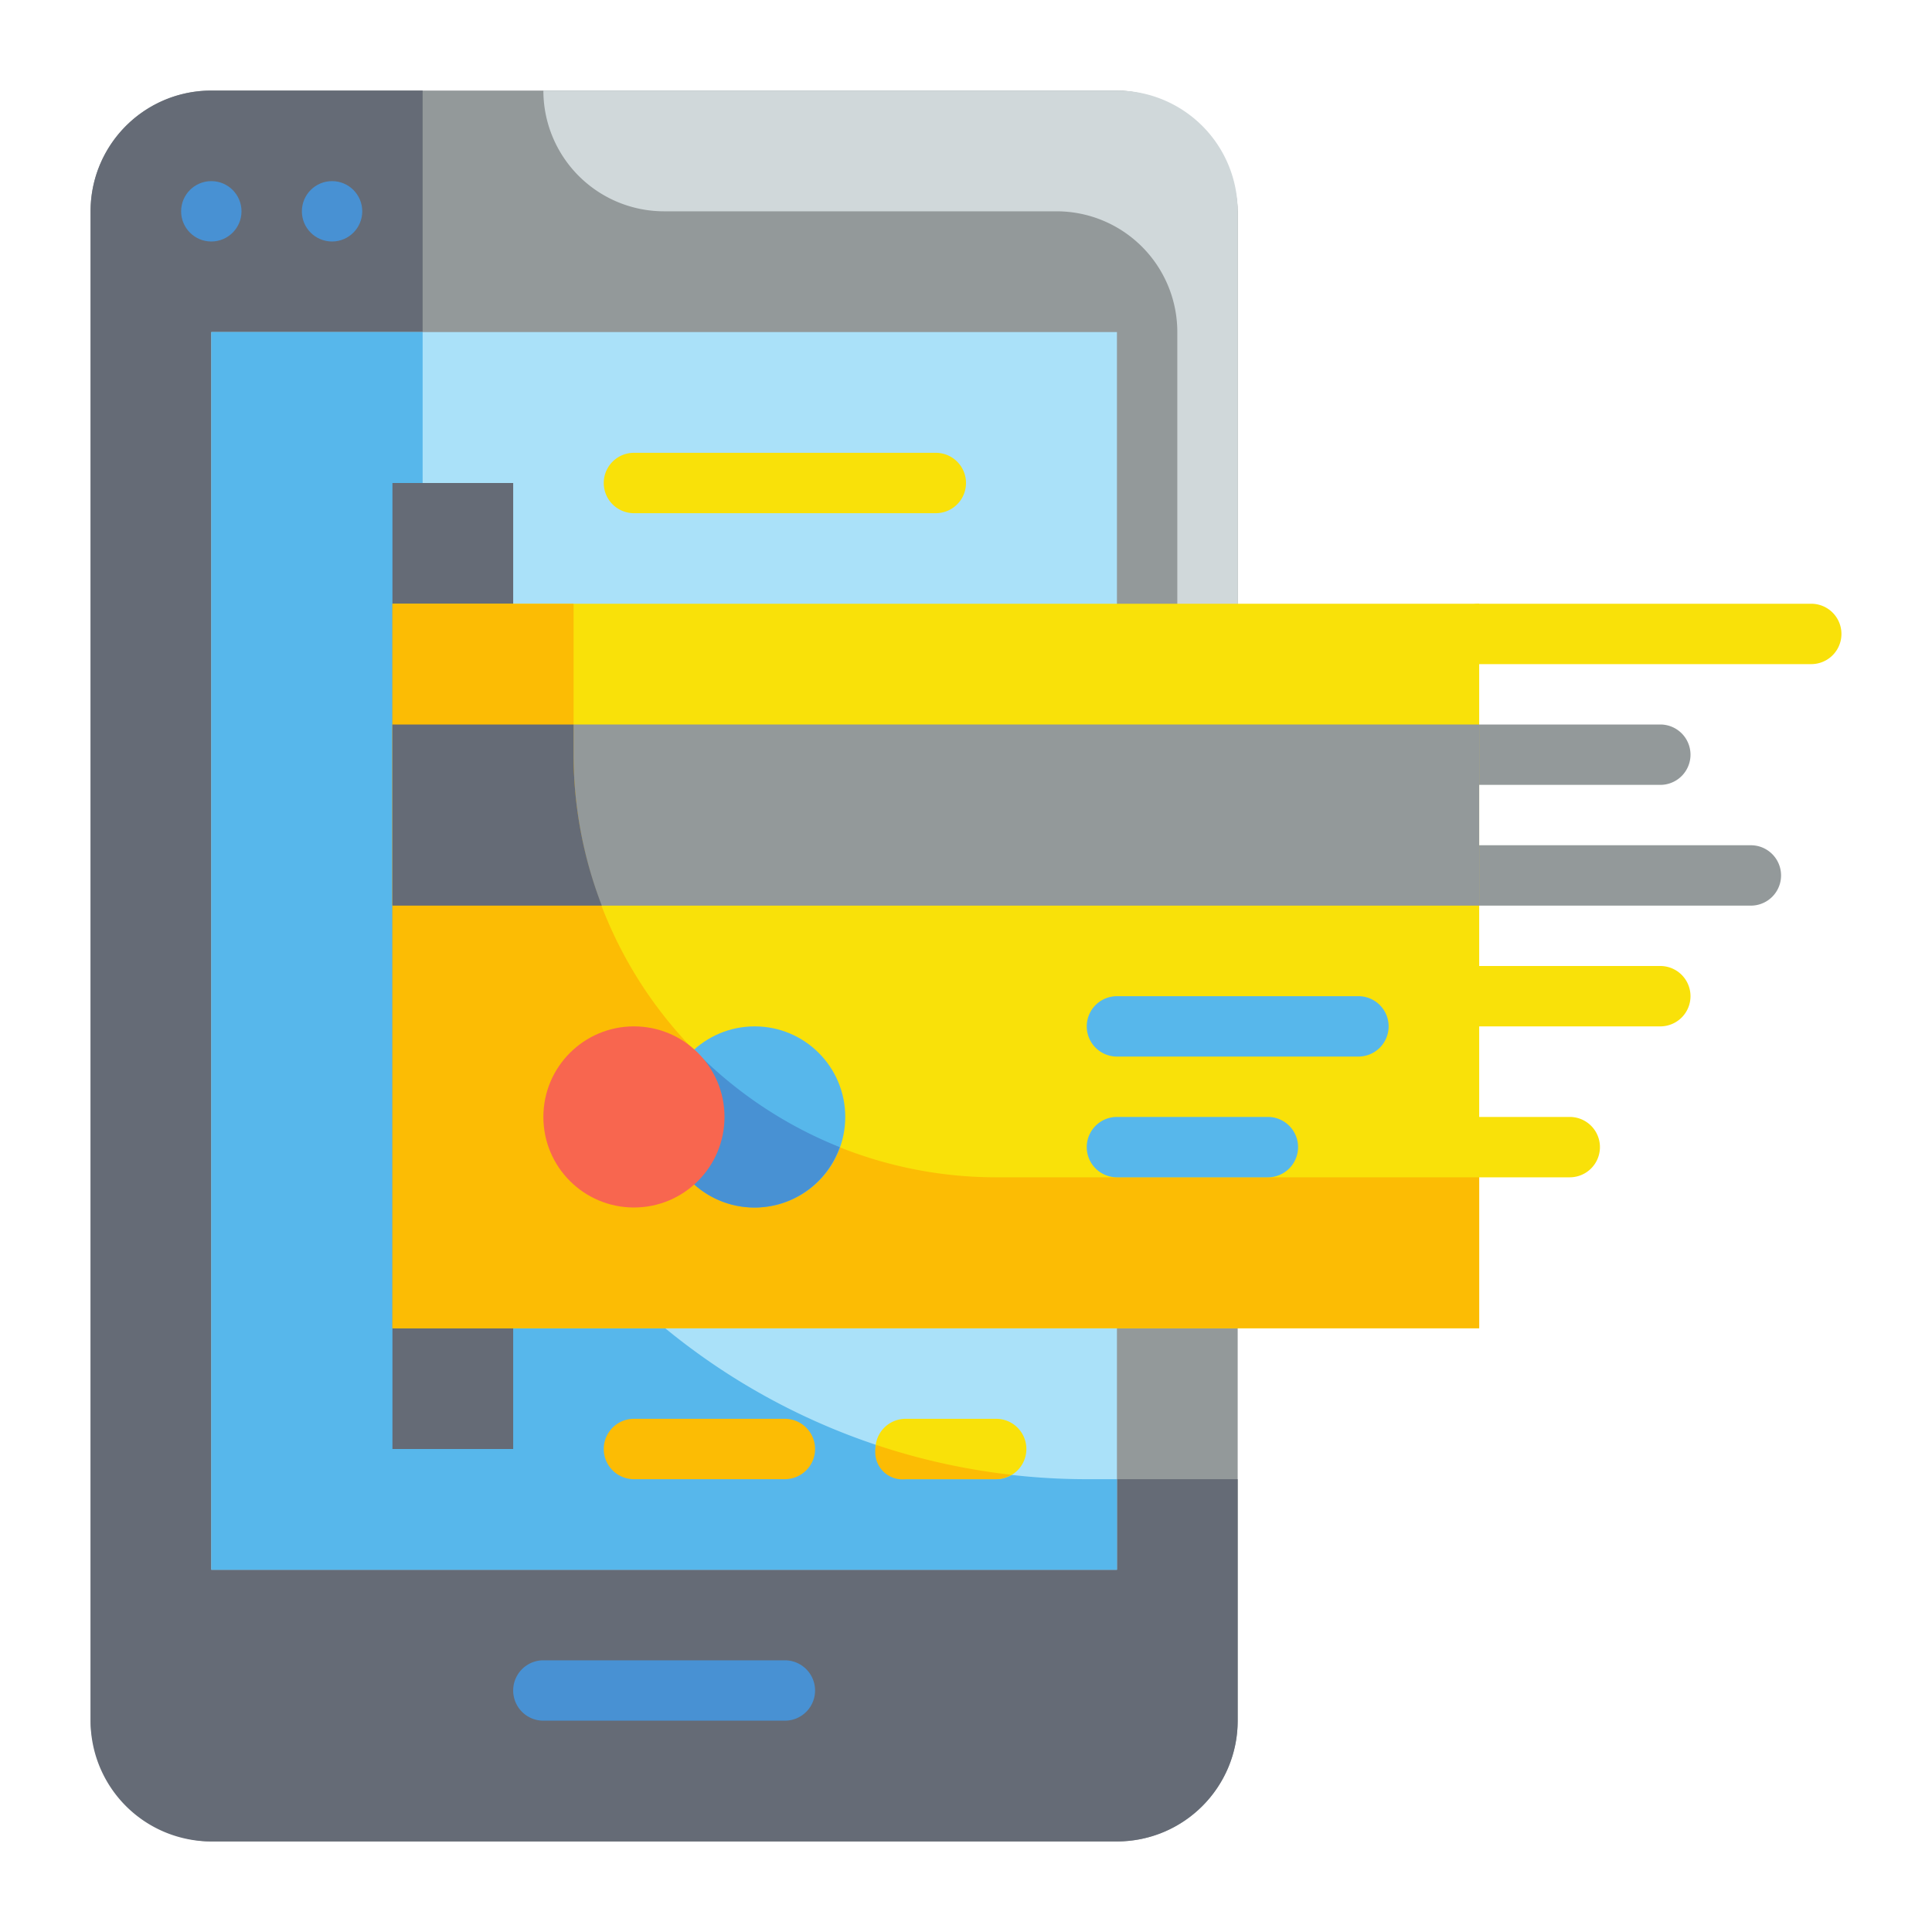 <svg height="512" viewBox="0 0 64 64" width="512" xmlns="http://www.w3.org/2000/svg"><g id="Flat"><g id="Color_copy" data-name="Color copy"><g><rect fill="#93999a" height="58" rx="4" width="38" x="3" y="3"/><path d="m36 49a22 22 0 0 1 -22-22v-24h-7a4 4 0 0 0 -4 4v50a4 4 0 0 0 4 4h30a4 4 0 0 0 4-4v-8z" fill="#656b76"/><path d="m7 11h30v41h-30z" fill="#aae1f9"/><path d="m18 3a4 4 0 0 0 4 4h13a4 4 0 0 1 4 4v24a2 2 0 0 0 2 2v-30a4 4 0 0 0 -4-4z" fill="#d0d8da"/><path d="m37 49h-1a22 22 0 0 1 -22-22v-16h-7v41h30z" fill="#57b7eb"/><g><path d="m60 22h-11a1 1 0 0 1 0-2h11a1 1 0 0 1 0 2z" fill="#f9e109"/><path d="m55 26h-6a1 1 0 0 1 0-2h6a1 1 0 0 1 0 2z" fill="#93999a"/><path d="m58 30h-9a1 1 0 0 1 0-2h9a1 1 0 0 1 0 2z" fill="#93999a"/><path d="m55 34h-6a1 1 0 0 1 0-2h6a1 1 0 0 1 0 2z" fill="#f9e109"/><path d="m52 39h-3a1 1 0 0 1 0-2h3a1 1 0 0 1 0 2z" fill="#f9e109"/><path d="m13 16h4v32h-4z" fill="#656b76"/><path d="m13 20h36v24h-36z" fill="#f9e109"/><path d="m13 24h36v6h-36z" fill="#93999a"/><path d="m19 25v-5h-6v24h36v-5h-16a14 14 0 0 1 -14-14z" fill="#fcbc04"/><path d="m19 25v-1h-6v6h6.936a13.931 13.931 0 0 1 -.936-5z" fill="#656b76"/><circle cx="25" cy="37" fill="#57b7eb" r="3"/><path d="m22 37a2.993 2.993 0 0 0 5.817 1 14 14 0 0 1 -4.817-3.217 2.979 2.979 0 0 0 -1 2.217z" fill="#4891d3"/><circle cx="21" cy="37" fill="#f8664f" r="3"/><g fill="#57b7eb"><path d="m45 35h-8a1 1 0 0 1 0-2h8a1 1 0 0 1 0 2z"/><path d="m42 39h-5a1 1 0 0 1 0-2h5a1 1 0 0 1 0 2z"/></g></g><g fill="#4891d3"><circle cx="7" cy="7" r="1"/><circle cx="11" cy="7" r="1"/><path d="m26 57h-8a1 1 0 0 1 0-2h8a1 1 0 0 1 0 2z"/></g><path d="m31 17h-10a1 1 0 0 1 0-2h10a1 1 0 0 1 0 2z" fill="#f9e109"/><path d="m26 49h-5a1 1 0 0 1 0-2h5a1 1 0 0 1 0 2z" fill="#fcbc04"/><path d="m33 49h-3a1 1 0 0 1 0-2h3a1 1 0 0 1 0 2z" fill="#f9e109"/><path d="m30 49h3a.968.968 0 0 0 .49-.147 21.873 21.873 0 0 1 -4.463-.988.9.9 0 0 0 .973 1.135z" fill="#fcbc04"/></g></g></g></svg>